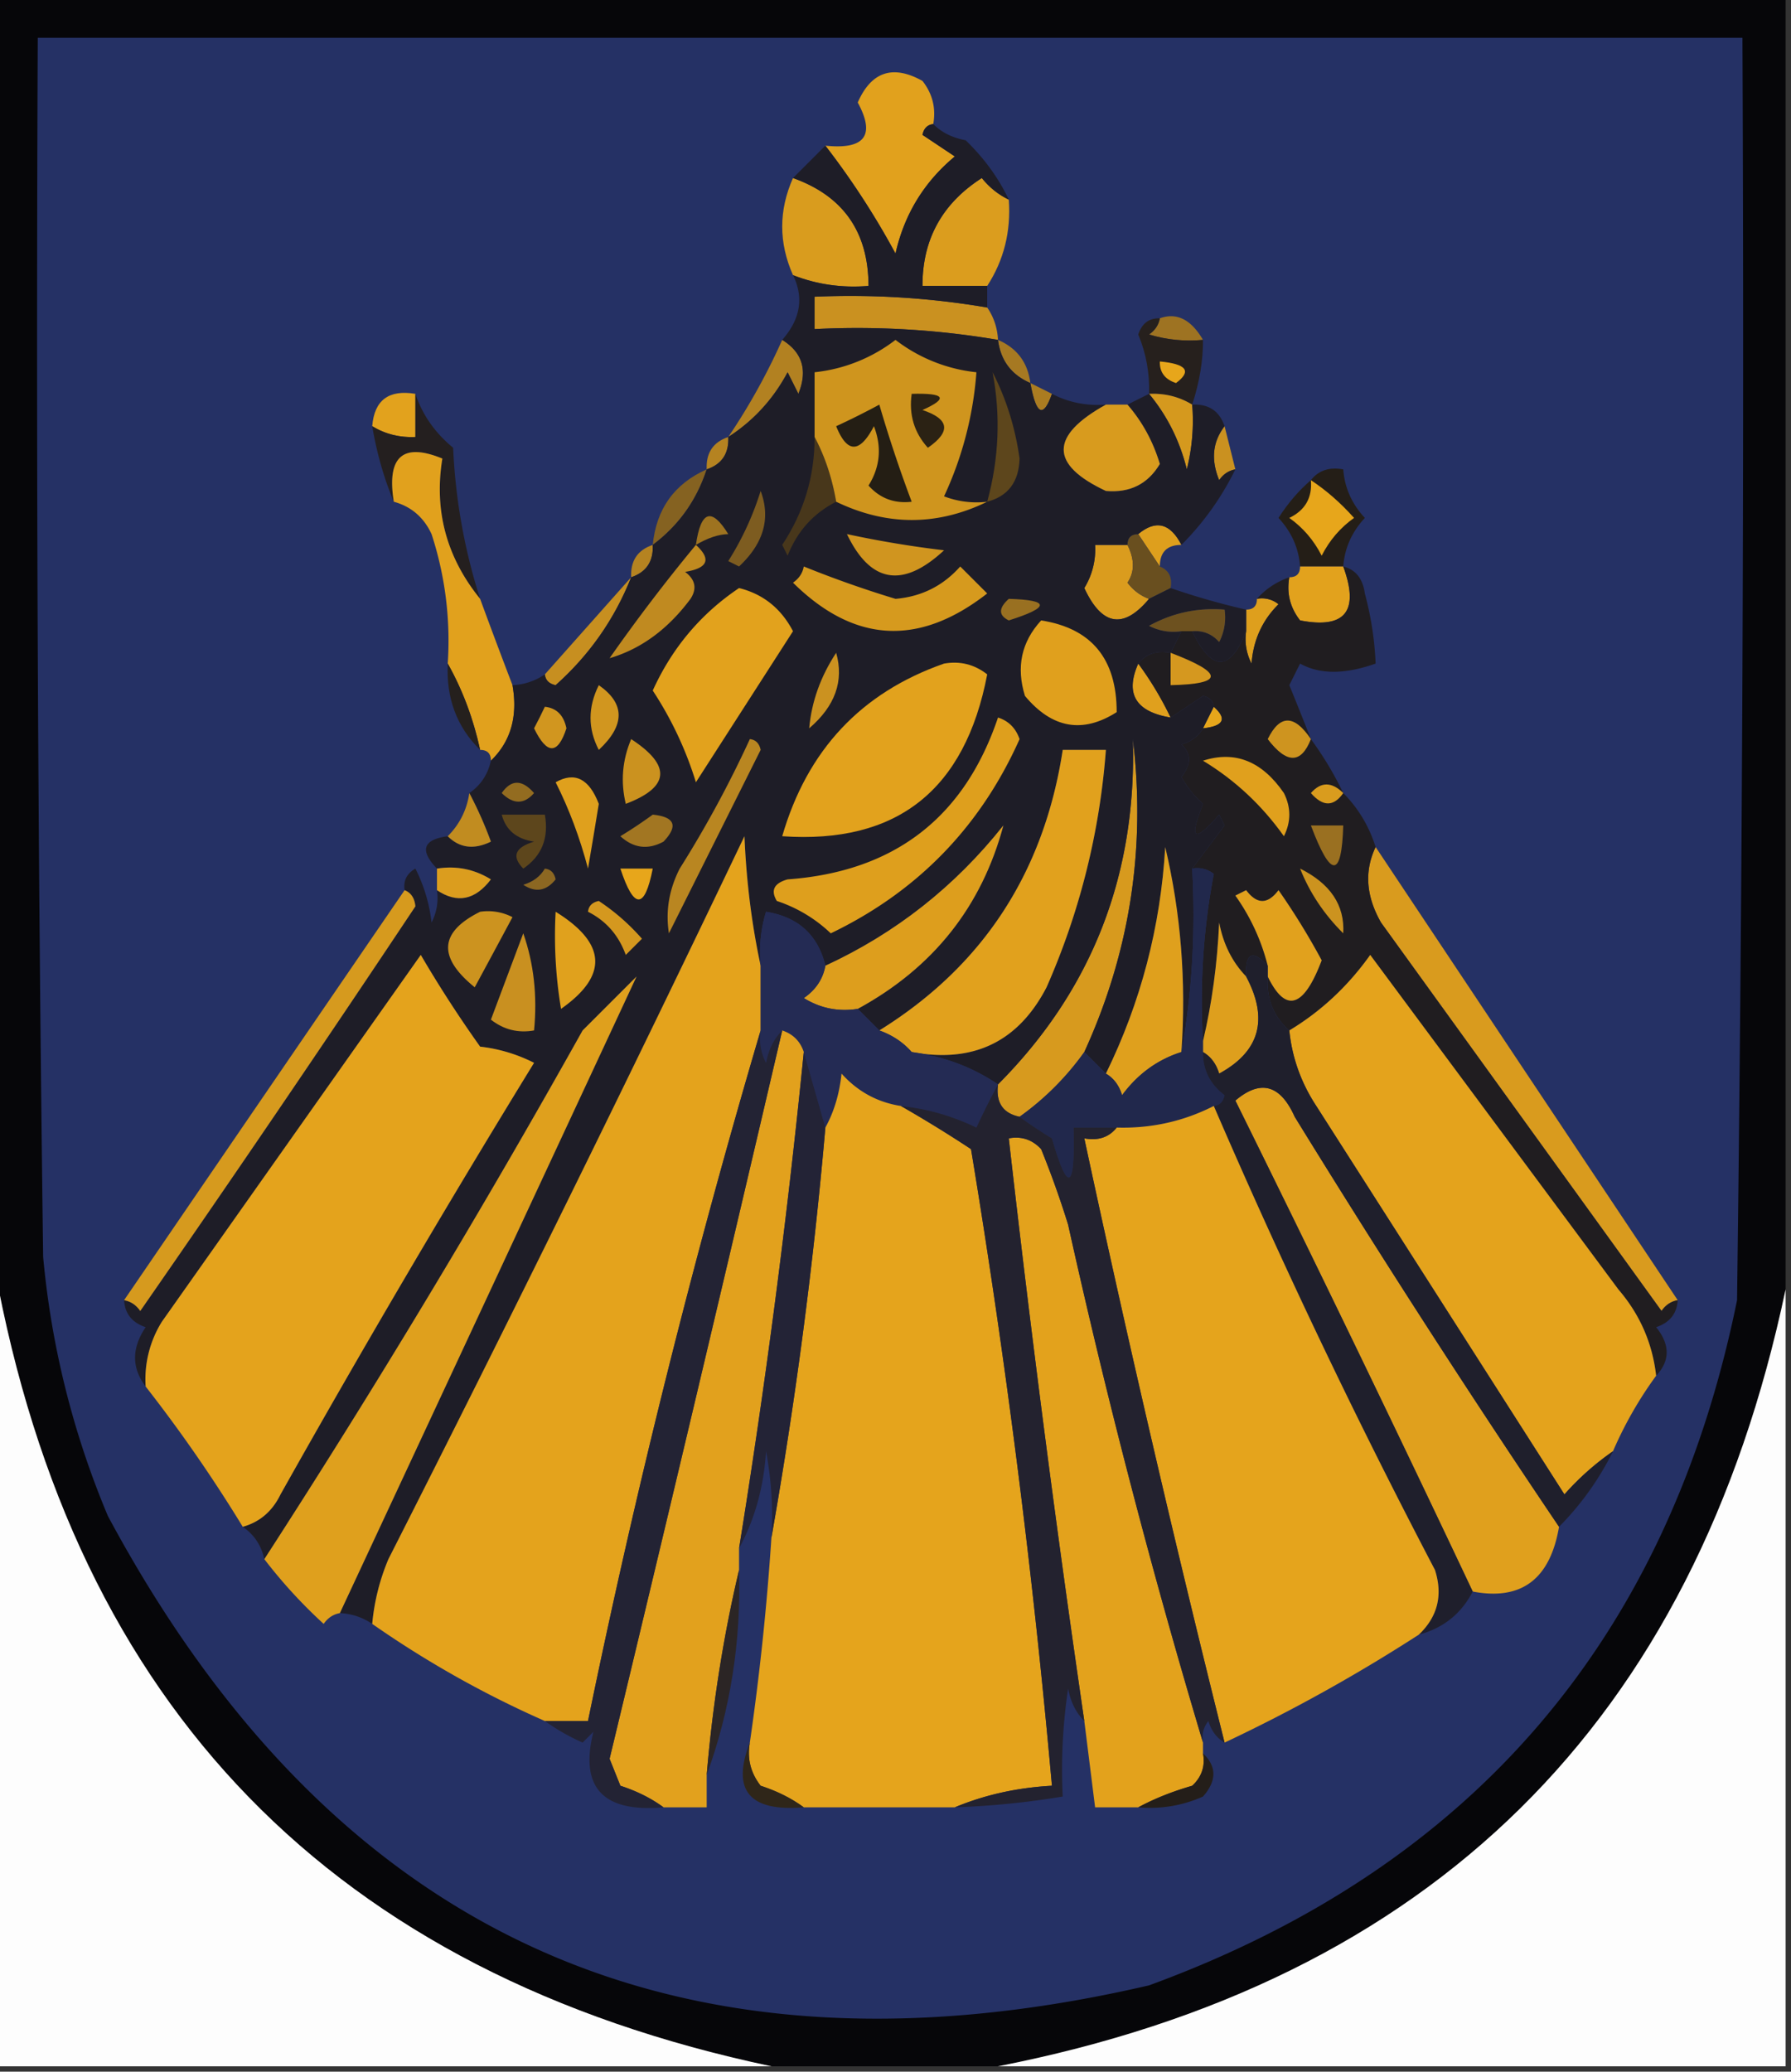 <svg xmlns="http://www.w3.org/2000/svg" width="166" height="192" style="shape-rendering:geometricPrecision;text-rendering:geometricPrecision;image-rendering:optimizeQuality;fill-rule:evenodd;clip-rule:evenodd"><rect width="100%" height="100%" fill="#333333" stroke="none"/><path style="opacity:1" fill="#060609" d="M-.5-.5h166v120c-8.462 40.129-32.795 64.129-73 72h-21c-40.573-8.573-64.573-33.239-72-74V-.5z"/><path style="opacity:1" fill="#253165" d="M3.5 3.5h158c.167 39.001 0 78.001-.5 117-6.39 31.383-24.557 52.549-54.5 63.5-43.377 10.057-75.543-4.443-96.5-43.5a80.797 80.797 0 0 1-6-24c-.5-37.665-.667-75.332-.5-113z"/><path style="opacity:1" fill="#e1a11d" d="M86.5 11.5c-.543.06-.876.393-1 1l3 2c-2.85 2.365-4.684 5.365-5.5 9a73.345 73.345 0 0 0-6.5-10c3.657.38 4.657-.953 3-4 1.258-2.864 3.258-3.53 6-2 .929 1.189 1.262 2.522 1 4z"/><path style="opacity:1" fill="#d99c1e" d="M73.5 16.5c4.654 1.662 6.988 4.995 7 10-2.45.202-4.783-.131-7-1-1.333-3-1.333-6 0-9z"/><path style="opacity:1" fill="#db9d1e" d="M93.5 18.5c.213 2.95-.454 5.617-2 8h-6c-.01-4.31 1.823-7.643 5.5-10 .708.88 1.542 1.547 2.5 2z"/><path style="opacity:1" fill="#ca9120" d="M91.5 28.5c.61.891.943 1.891 1 3a77.766 77.766 0 0 0-17-1v-3c5.395-.233 10.728.1 16 1z"/><path style="opacity:1" fill="#9e7322" d="M111.5 31.5a12.935 12.935 0 0 1-5-.5c.556-.383.889-.883 1-1.5 1.566-.56 2.899.106 4 2z"/><path style="opacity:1" fill="#b28121" d="M72.5 31.5c1.877 1.16 2.377 2.826 1.5 5l-1-2c-1.331 2.496-3.164 4.496-5.5 6a59.006 59.006 0 0 0 5-9z"/><path style="opacity:1" fill="#a67922" d="M92.5 31.5c1.762.762 2.762 2.096 3 4-1.762-.762-2.762-2.096-3-4z"/><path style="opacity:1" fill="#26201d" d="M107.5 29.5c-.111.617-.444 1.117-1 1.5 1.634.494 3.301.66 5 .5.012 1.912-.321 3.912-1 6-1.208-.734-2.541-1.067-4-1 .067-1.9-.267-3.734-1-5.5.336-1.03 1.003-1.53 2-1.5z"/><path style="opacity:1" fill="#e7a61b" d="M107.5 33.5c2.483.23 2.983.897 1.5 2-1.03-.336-1.53-1.003-1.5-2z"/><path style="opacity:1" fill="#e2a21d" d="M38.5 36.5v4c-1.459.067-2.792-.266-4-1 .194-2.412 1.527-3.412 4-3z"/><path style="opacity:1" fill="#ab7c21" d="m95.5 35.5 2 1c-.801 2.293-1.468 1.96-2-1z"/><path style="opacity:1" fill="#d5991e" d="M106.5 36.5c1.459-.067 2.792.266 4 1a18.452 18.452 0 0 1-.5 6c-.653-2.64-1.82-4.973-3.5-7z"/><path style="opacity:1" fill="#241f1f" d="M38.5 36.5c.65 1.947 1.817 3.613 3.5 5a53.534 53.534 0 0 0 2.5 14c-3.117-3.846-4.284-8.179-3.5-13-3.67-1.51-5.17-.176-4.5 4-.907-2.157-1.573-4.49-2-7 1.208.734 2.541 1.067 4 1v-4z"/><path style="opacity:1" fill="#ca9120" d="m113.5 39.5 1 4c-.617.11-1.117.444-1.5 1-.78-1.887-.613-3.554.5-5z"/><path style="opacity:1" fill="#b58321" d="M67.5 40.5c.073 1.527-.594 2.527-2 3-.073-1.527.594-2.527 2-3z"/><path style="opacity:1" fill="#241e17" d="M124.5 52.5h-4c-.126-1.7-.793-3.2-2-4.5.871-1.364 1.871-2.53 3-3.5.709-.904 1.709-1.237 3-1 .126 1.7.793 3.2 2 4.5-1.207 1.3-1.874 2.8-2 4.5z"/><path style="opacity:1" fill="#e7a61b" d="M121.5 44.5c1.431.946 2.764 2.112 4 3.5-1.27.9-2.27 2.066-3 3.5-.73-1.434-1.73-2.6-3-3.5 1.473-.71 2.14-1.876 2-3.5z"/><path style="opacity:1" fill="#856221" d="M65.5 43.5c-.933 2.87-2.6 5.204-5 7 .33-3.331 1.997-5.664 5-7z"/><path style="opacity:1" fill="#de9f1d" d="M105.5 49.5c1.628-1.353 2.962-1.02 4 1-1.333 0-2 .667-2 2l-2-3z"/><path style="opacity:1" fill="#e1a11d" d="M44.5 55.5a597.116 597.116 0 0 0 3 8c.51 2.888-.157 5.221-2 7 0-.667-.333-1-1-1-.629-2.897-1.629-5.564-3-8a31.81 31.81 0 0 0-1.5-12c-.72-1.556-1.887-2.556-3.5-3-.67-4.176.83-5.51 4.5-4-.784 4.821.383 9.154 3.5 13z"/><path style="opacity:1" fill="#da9c1e" d="M104.5 50.5c.671 1.347.671 2.514 0 3.5.544.717 1.211 1.217 2 1.5-2.369 2.84-4.369 2.506-6-1a6.845 6.845 0 0 0 1-4h3z"/><path style="opacity:1" fill="#b58321" d="M60.5 50.5c.073 1.527-.594 2.527-2 3-.073-1.527.594-2.527 2-3z"/><path style="opacity:1" fill="#694f1f" d="m105.5 49.5 2 3c.838.342 1.172 1.008 1 2l-2 1c-.789-.283-1.456-.783-2-1.5.671-.986.671-2.153 0-3.5 0-.667.333-1 1-1z"/><path style="opacity:1" fill="#e2a21d" d="M120.5 52.5h4c1.516 4.142.183 5.809-4 5-.929-1.189-1.262-2.522-1-4 .667 0 1-.333 1-1z"/><path style="opacity:1" fill="#c78f20" d="M58.5 53.5c-1.537 3.873-3.87 7.207-7 10-.607-.124-.94-.457-1-1l8-9z"/><path style="opacity:1" fill="#de9f1d" d="M116.5 55.5a2.427 2.427 0 0 1 2 .5c-1.504 1.49-2.337 3.324-2.5 5.5a4.934 4.934 0 0 1-.5-3v-2c.667 0 1-.333 1-1z"/><path style="opacity:1" fill="#e0a01d" d="M105.5 61.5a31.133 31.133 0 0 1 3 5c-3.241-.537-4.241-2.204-3-5z"/><path style="opacity:1" fill="#e7a61b" d="M112.5 65.5c1.257 1.123.924 1.79-1 2l1-2z"/><path style="opacity:1" fill="#25201d" d="M41.5 61.5c1.371 2.436 2.371 5.103 3 8-2.154-2.117-3.154-4.784-3-8z"/><path style="opacity:1" fill="#d79a1e" d="M100.5 97.5a25.64 25.64 0 0 1-6 6c-1.548-.321-2.215-1.321-2-3 8.702-8.735 12.868-19.402 12.5-32 1.223 10.103-.277 19.77-4.5 29z"/><path style="opacity:1" fill="#1e1d27" d="M86.5 11.5c.763.768 1.763 1.268 3 1.5 1.71 1.65 3.044 3.484 4 5.5-.958-.453-1.792-1.12-2.5-2-3.677 2.357-5.51 5.69-5.5 10h6v2a75.416 75.416 0 0 0-16-1v3a77.766 77.766 0 0 1 17 1c.238 1.904 1.238 3.238 3 4 .532 2.96 1.199 3.293 2 1 1.542.8 3.208 1.134 5 1-5.213 2.891-5.213 5.558 0 8 2.225.195 3.891-.639 5-2.5-.624-2.085-1.624-3.918-3-5.5l2-1c1.68 2.027 2.847 4.36 3.5 7 .495-1.973.662-3.973.5-6 1.527-.073 2.527.594 3 2-1.113 1.446-1.28 3.113-.5 5 .383-.556.883-.89 1.5-1a26.169 26.169 0 0 1-5 7c-1.038-2.02-2.372-2.353-4-1-.667 0-1 .333-1 1h-3a6.845 6.845 0 0 1-1 4c1.631 3.506 3.631 3.84 6 1l2-1a68.024 68.024 0 0 0 7 2v2c-1.503 3.772-3.17 3.772-5 0 .996-.086 1.829.248 2.5 1a4.934 4.934 0 0 0 .5-3c-2.489-.202-4.823.298-7 1.5.948.483 1.948.65 3 .5l-1 2c-1.291-.237-2.291.096-3 1-1.241 2.796-.241 4.463 3 5 .982-.64 1.982-1.308 3-2 .607.124.94.457 1 1l-1 2c-.418.722-1.084 1.222-2 1.5.924.85.924 1.85 0 3a9.26 9.26 0 0 0 2 2.5c-1.33 3.349-.83 3.682 1.5 1l.5 1a512.469 512.469 0 0 0-3 4c.322 5.858-.011 11.525-1 17 .455-6.514-.045-12.847-1.5-19-.432 7.398-2.266 14.398-5.5 21l-2-2c4.223-9.23 5.723-18.897 4.5-29 .368 12.598-3.798 23.265-12.5 32-2.357-1.598-5.023-2.598-8-3 5.704 1.064 9.87-.936 12.5-6a66.736 66.736 0 0 0 5.5-22h-4c-1.742 11.377-7.409 20.044-17 26l-2-2c6.987-3.807 11.487-9.474 13.5-17-4.487 5.658-9.987 9.991-16.5 13-.689-2.853-2.522-4.52-5.5-5-.493 1.634-.66 3.3-.5 5-.824-3.812-1.324-7.812-1.5-12a3116.093 3116.093 0 0 1-33 67 20.093 20.093 0 0 0-1.5 6 5.727 5.727 0 0 0-3-1 93472.094 93472.094 0 0 0 27.5-59l-5 5a890.085 890.085 0 0 1-29.5 49c-.282-1.278-.949-2.278-2-3 1.574-.437 2.741-1.437 3.5-3a1192.89 1192.89 0 0 1 23.5-40 14.73 14.73 0 0 0-5-1.5 113.321 113.321 0 0 1-5.5-8.5l-24 34a10.098 10.098 0 0 0-1.5 6c-1.307-1.723-1.307-3.557 0-5.5-1.256-.417-1.923-1.25-2-2.5.617.111 1.117.444 1.5 1 8.63-12.43 17.13-24.93 25.5-37.5-.07-.765-.403-1.265-1-1.5-.13-.876.203-1.543 1-2a14.73 14.73 0 0 1 1.5 5c.483-.948.65-1.948.5-3 1.868 1.257 3.535.924 5-1-1.545-.952-3.212-1.285-5-1-1.629-1.696-1.296-2.696 1-3 1.1 1.098 2.434 1.265 4 .5a36.213 36.213 0 0 0-2-4.5c1.051-.722 1.718-1.722 2-3 1.843-1.779 2.51-4.112 2-7a5.728 5.728 0 0 0 3-1c.06.543.393.876 1 1 3.13-2.793 5.463-6.127 7-10 1.406-.473 2.073-1.473 2-3 2.4-1.796 4.067-4.13 5-7 1.406-.473 2.073-1.473 2-3 2.336-1.504 4.169-3.504 5.5-6l1 2c.877-2.174.377-3.84-1.5-5 1.69-1.923 2.023-3.923 1-6 2.217.869 4.55 1.202 7 1-.012-5.005-2.346-8.338-7-10l3-3a73.345 73.345 0 0 1 6.5 10c.816-3.635 2.65-6.635 5.5-9l-3-2c.124-.607.457-.94 1-1z"/><path style="opacity:1" fill="#936c20" d="M46.5 73.5c.886-1.276 1.886-1.276 3 0-.925 1.062-1.925 1.062-3 0z"/><path style="opacity:1" fill="#dfa01d" d="M51.5 72.5c1.768-1.007 3.101-.34 4 2-.326 2.01-.659 4.01-1 6-.757-2.87-1.757-5.536-3-8z"/><path style="opacity:1" fill="#e1a11d" d="M84.5 97.5c-.79-.901-1.79-1.568-3-2 9.591-5.956 15.258-14.623 17-26h4a66.736 66.736 0 0 1-5.5 22c-2.63 5.064-6.796 7.064-12.5 6z"/><path style="opacity:1" fill="#cb921f" d="M58.5 68.5c3.75 2.45 3.583 4.45-.5 6-.49-2.045-.324-4.045.5-6z"/><path style="opacity:1" fill="#de9f1d" d="M92.5 66.5c.978.311 1.644.978 2 2-3.638 8.138-9.471 14.138-17.5 18a13.243 13.243 0 0 0-5-3c-.59-.984-.257-1.65 1-2 9.873-.716 16.373-5.716 19.5-15z"/><path style="opacity:1" fill="#d1961f" d="M50.5 65.5c1.086.12 1.753.787 2 2-.804 2.457-1.804 2.457-3 0 .363-.683.696-1.35 1-2zM55.5 63.5c2.451 1.71 2.451 3.71 0 6-1.02-1.96-1.02-3.96 0-6z"/><path style="opacity:1" fill="#cb9220" d="M77.5 60.5c.74 2.606-.093 4.94-2.5 7 .22-2.463 1.054-4.797 2.5-7z"/><path style="opacity:1" fill="#e2a21d" d="M87.5 61.5c1.478-.262 2.811.071 4 1-2.049 10.739-8.382 15.739-19 15 2.317-7.98 7.317-13.314 15-16z"/><path style="opacity:1" fill="#6d511f" d="M110.5 58.5h-1a4.932 4.932 0 0 1-3-.5c2.177-1.202 4.511-1.702 7-1.5a4.934 4.934 0 0 1-.5 3c-.671-.752-1.504-1.086-2.5-1z"/><path style="opacity:1" fill="#e0a01d" d="M96.5 57.5c4.671.73 7.004 3.564 7 8.5-3.155 2.01-5.988 1.51-8.5-1.5-.833-2.671-.333-5.004 1.5-7z"/><path style="opacity:1" fill="#997021" d="M93.5 55.5c3.84.112 3.84.779 0 2-.963-.47-.963-1.136 0-2z"/><path style="opacity:1" fill="#e2a21d" d="M68.5 54.5c2.229.555 3.895 1.889 5 4l-9 14a33.114 33.114 0 0 0-4-8.5c1.796-3.958 4.463-7.124 8-9.5z"/><path style="opacity:1" fill="#c08a20" d="M64.5 50.5c1.453 1.325 1.12 2.158-1 2.5.95.718 1.117 1.55.5 2.5-2.094 2.815-4.594 4.648-7.5 5.5a164.79 164.79 0 0 1 8-10.5z"/><path style="opacity:1" fill="#d69a1e" d="M74.5 52.5a100.371 100.371 0 0 0 8.5 3c2.406-.203 4.406-1.203 6-3l2.5 2.5c-6.33 4.94-12.33 4.606-18-1 .556-.383.89-.883 1-1.5z"/><path style="opacity:1" fill="#7d5c20" d="M70.5 45.5c.949 2.529.282 4.862-2 7l-1-.5a27.318 27.318 0 0 0 3-6.5z"/><path style="opacity:1" fill="#d0951f" d="M78.5 49.5a97.442 97.442 0 0 0 9 1.5c-3.82 3.549-6.82 3.049-9-1.5z"/><path style="opacity:1" fill="#9e7320" d="M64.5 50.5c.452-3.174 1.452-3.508 3-1-.894.017-1.894.35-3 1z"/><path style="opacity:1" fill="#48371b" d="M75.5 40.5c.958 1.802 1.625 3.802 2 6-2.106 1.066-3.606 2.733-4.5 5l-.5-1c2.014-3.04 3.014-6.374 3-10z"/><path style="opacity:1" fill="#5d461c" d="M91.5 46.5c1.09-3.989 1.257-7.989.5-12 1.267 2.474 2.1 5.14 2.5 8-.061 2.153-1.061 3.486-3 4z"/><path style="opacity:1" fill="#d89b1e" d="M102.5 37.5h2c1.376 1.582 2.376 3.415 3 5.5-1.109 1.861-2.775 2.695-5 2.5-5.213-2.442-5.213-5.109 0-8z"/><path style="opacity:1" fill="#cf951e" d="M91.5 46.5c-4.639 2.256-9.306 2.256-14 0-.375-2.198-1.042-4.198-2-6v-6a14.83 14.83 0 0 0 7.5-3 14.83 14.83 0 0 0 7.5 3 32.925 32.925 0 0 1-3 11.5 8.434 8.434 0 0 0 4 .5z"/><path style="opacity:1" fill="#2b2214" d="M84.5 36.5c3.098-.087 3.432.413 1 1.5 2.5.833 2.667 2 .5 3.5-1.27-1.405-1.77-3.071-1.5-5z"/><path style="opacity:1" fill="#241e14" d="M81.5 37.5a125.458 125.458 0 0 0 3 9c-1.603.188-2.937-.312-4-1.5 1.076-1.726 1.243-3.56.5-5.5-1.316 2.528-2.483 2.528-3.5 0a70.679 70.679 0 0 0 4-2z"/><path style="opacity:1" fill="#c18c20" d="M43.5 73.5a36.213 36.213 0 0 1 2 4.5c-1.566.765-2.9.598-4-.5 1.1-1.105 1.767-2.438 2-4z"/><path style="opacity:1" fill="#5d461c" d="M46.5 75.5h4c.384 2.165-.283 3.832-2 5-1.104-1.131-.77-1.965 1-2.5-1.62-.236-2.62-1.069-3-2.5z"/><path style="opacity:1" fill="#a27622" d="M60.5 75.5c2.05.206 2.383 1.04 1 2.5-1.444.78-2.777.614-4-.5a44.293 44.293 0 0 0 3-2z"/><path style="opacity:1" fill="#dd9e1d" d="M79.5 93.5c-1.788.285-3.455-.048-5-1 1.112-.765 1.779-1.765 2-3 6.513-3.009 12.013-7.342 16.5-13-2.013 7.526-6.513 13.193-13.5 17z"/><path style="opacity:1" fill="#d99b1e" d="M127.5 78.5a58664.993 58664.993 0 0 0 28 42c-.617.111-1.117.444-1.5 1l-26-36c-1.392-2.44-1.559-4.774-.5-7z"/><path style="opacity:1" fill="#b98621" d="M69.5 68.5c.543.06.876.393 1 1l-8.5 17c-.325-2.053.009-4.053 1-6a103.626 103.626 0 0 0 6.5-12z"/><path style="opacity:1" fill="#dfa01d" d="M109.5 97.5c-2.216.703-4.049 2.036-5.5 4-.278-.916-.778-1.582-1.5-2 3.234-6.602 5.068-13.602 5.5-21 1.455 6.153 1.955 12.486 1.5 19z"/><path style="opacity:1" fill="#db9d1e" d="M40.5 80.5c1.788-.285 3.455.048 5 1-1.465 1.924-3.132 2.257-5 1v-2z"/><path style="opacity:1" fill="#e7a61b" d="M57.5 80.5h3c-.746 3.81-1.746 3.81-3 0z"/><path style="opacity:1" fill="#e4a31c" d="M70.5 89.5v6a783.209 783.209 0 0 0-16 64h-4a94.476 94.476 0 0 1-16-9 20.093 20.093 0 0 1 1.5-6 3116.093 3116.093 0 0 0 33-67c.176 4.188.676 8.188 1.5 12z"/><path style="opacity:1" fill="#8c6722" d="M50.5 80.5c.543.06.876.393 1 1-.865 1.083-1.865 1.25-3 .5.916-.278 1.583-.778 2-1.5z"/><path style="opacity:1" fill="#d69a1e" d="M37.5 82.5c.597.235.93.735 1 1.5-8.37 12.57-16.87 25.07-25.5 37.5-.383-.556-.883-.889-1.5-1a42981.967 42981.967 0 0 1 26-38z"/><path style="opacity:1" fill="#cc931f" d="M44.5 84.5a4.932 4.932 0 0 1 3 .5c-1.17 2.185-2.336 4.351-3.5 6.5-3.446-2.788-3.28-5.121.5-7z"/><path style="opacity:1" fill="#e0a11d" d="M51.5 84.5c4.72 2.922 4.886 5.922.5 9a40.936 40.936 0 0 1-.5-9z"/><path style="opacity:1" fill="#d4981f" d="M54.5 84.5c.06-.543.393-.876 1-1a19.894 19.894 0 0 1 4 3.5L58 88.5c-.66-1.824-1.827-3.157-3.5-4z"/><path style="opacity:1" fill="#201d20" d="M124.5 52.5c1.149.291 1.816 1.124 2 2.5.577 2.137.91 4.304 1 6.5-2.857 1.01-5.19 1.01-7 0l-1 2a319.756 319.756 0 0 1 2 5 31.133 31.133 0 0 1 3 5c1.39 1.4 2.39 3.066 3 5-1.059 2.226-.892 4.56.5 7l26 36c.383-.556.883-.889 1.5-1-.077 1.25-.744 2.083-2 2.5 1.301 1.616 1.301 3.116 0 4.5-.341-3.016-1.507-5.682-3.5-8l-23-31c-2.063 2.9-4.563 5.233-7.5 7-1.468-1.28-2.135-2.946-2-5 1.664 3.422 3.331 2.922 5-1.5a65.8 65.8 0 0 0-4-6.5c-1 1.333-2 1.333-3 0l-1 .5a19.215 19.215 0 0 1 3 6.5c-1.425-1.531-2.091-1.198-2 1-1.293-1.342-2.126-3.009-2.5-5-.177 3.856-.677 7.523-1.5 11a62.792 62.792 0 0 1 1-15.5 2.427 2.427 0 0 0-2-.5 512.469 512.469 0 0 1 3-4l-.5-1c-2.33 2.682-2.83 2.349-1.5-1a9.26 9.26 0 0 1-2-2.5c.924-1.15.924-2.15 0-3 .916-.278 1.582-.778 2-1.5 1.924-.21 2.257-.877 1-2-.06-.543-.393-.876-1-1-1.018.692-2.018 1.36-3 2a31.133 31.133 0 0 0-3-5c.709-.904 1.709-1.237 3-1l1-2h1c1.83 3.772 3.497 3.772 5 0a4.934 4.934 0 0 0 .5 3c.163-2.176.996-4.01 2.5-5.5a2.427 2.427 0 0 0-2-.5c.79-.901 1.79-1.568 3-2-.262 1.478.071 2.811 1 4 4.183.809 5.516-.858 4-5z"/><path style="opacity:1" fill="#e1a11d" d="M117.5 90.5v-1a19.215 19.215 0 0 0-3-6.5l1-.5c1 1.333 2 1.333 3 0a65.8 65.8 0 0 1 4 6.5c-1.669 4.422-3.336 4.922-5 1.5z"/><path style="opacity:1" fill="#cc931f" d="M120.5 80.5c2.815 1.4 4.148 3.4 4 6-1.778-1.764-3.111-3.764-4-6z"/><path style="opacity:1" fill="#9a7021" d="M121.5 76.5h3c-.146 4.921-1.146 4.921-3 0z"/><path style="opacity:1" fill="#d99c1e" d="M124.5 73.5c-.886 1.276-1.886 1.276-3 0 .925-1.062 1.925-1.062 3 0z"/><path style="opacity:1" fill="#e0a01d" d="M111.5 70.5c2.97-.957 5.47.043 7.5 3 .667 1.333.667 2.667 0 4-2.037-2.871-4.537-5.205-7.5-7z"/><path style="opacity:1" fill="#ce941f" d="M121.5 68.5c-.905 2.308-2.238 2.308-4 0 1.125-2.294 2.459-2.294 4 0z"/><path style="opacity:1" fill="#d5981f" d="M108.5 60.5c4.963 1.894 4.963 2.894 0 3v-3z"/><path style="opacity:1" fill="#c99020" d="M48.5 86.5c.977 2.787 1.31 5.787 1 9-1.478.262-2.811-.071-4-1 1.013-2.688 2.013-5.354 3-8z"/><path style="opacity:1" fill="#de9f1d" d="M115.5 90.5c2.099 3.95 1.265 6.95-2.5 9-.278-.916-.778-1.582-1.5-2v-1c.823-3.477 1.323-7.144 1.5-11 .374 1.991 1.207 3.658 2.5 5z"/><path style="opacity:1" fill="#e4a31c" d="M22.5 141.5a137.026 137.026 0 0 0-9-13 10.098 10.098 0 0 1 1.5-6l24-34a113.321 113.321 0 0 0 5.5 8.5 14.73 14.73 0 0 1 5 1.5 1192.89 1192.89 0 0 0-23.5 40c-.759 1.563-1.926 2.563-3.5 3zM153.5 127.5a36.077 36.077 0 0 0-4 7 25.14 25.14 0 0 0-4.5 4l-23-36c-1.411-2.15-2.245-4.484-2.5-7 2.937-1.767 5.437-4.1 7.5-7l23 31c1.993 2.318 3.159 4.984 3.5 8z"/><path style="opacity:1" fill="#dfa01d" d="M31.5 149.5c-.617.111-1.117.444-1.5 1a46.117 46.117 0 0 1-5.5-6 890.085 890.085 0 0 0 29.5-49l5-5a93472.094 93472.094 0 0 1-27.5 59z"/><path style="opacity:1" fill="#242b54" d="M76.5 89.5c-.221 1.235-.888 2.235-2 3 1.545.952 3.212 1.285 5 1l2 2c1.21.432 2.21 1.099 3 2 2.977.402 5.643 1.402 8 3a70.915 70.915 0 0 0-2 4 21.029 21.029 0 0 0-7-2c-2.179-.34-4.012-1.34-5.5-3-.198 1.882-.698 3.548-1.5 5l-2-7c-.333-1-1-1.667-2-2-.768.763-1.268 1.763-1.5 3a4.932 4.932 0 0 1-.5-3v-6c-.16-1.7.007-3.366.5-5 2.978.48 4.811 2.147 5.5 5z"/><path style="opacity:1" fill="#e2a11d" d="M72.5 95.5c1 .333 1.667 1 2 2a761.096 761.096 0 0 1-6 46v2c-1.45 6.131-2.45 12.464-3 19v3h-4c-1.141-.839-2.474-1.506-4-2l-1-2.5a9864.256 9864.256 0 0 0 16-67.5z"/><path style="opacity:1" fill="#21284c" d="M110.5 80.5a2.427 2.427 0 0 1 2 .5 62.792 62.792 0 0 0-1 15.5v1c-.02 1.643.647 2.976 2 4-.124.607-.457.94-1 1-2.808 1.429-5.808 2.095-9 2h-4c.156 5.813-.511 6.146-2 1a44.293 44.293 0 0 1-3-2 25.64 25.64 0 0 0 6-6l2 2c.722.418 1.222 1.084 1.5 2 1.451-1.964 3.284-3.297 5.5-4 .989-5.475 1.322-11.142 1-17z"/><path style="opacity:1" fill="#e5a41c" d="M83.5 102.5a119.341 119.341 0 0 1 6.5 4 792.596 792.596 0 0 1 7.5 59c-3.227.176-6.227.843-9 2h-14c-1.141-.839-2.475-1.506-4-2-.929-1.189-1.262-2.522-1-4a245.403 245.403 0 0 0 2-19 435.225 435.225 0 0 0 5-38c.802-1.452 1.302-3.118 1.5-5 1.488 1.66 3.321 2.66 5.5 3z"/><path style="opacity:1" fill="#e0a01d" d="M144.5 141.5c-.827 4.862-3.494 6.862-8 6a2851.157 2851.157 0 0 0-22-45.5c2.332-1.982 4.165-1.482 5.5 1.5a1077.713 1077.713 0 0 0 24.5 38z"/><path style="opacity:1" fill="#1f1f2c" d="M117.5 89.5v1c-.135 2.054.532 3.72 2 5 .255 2.516 1.089 4.85 2.5 7l23 36a25.14 25.14 0 0 1 4.5-4 26.707 26.707 0 0 1-5 7 1077.713 1077.713 0 0 1-24.5-38c-1.335-2.982-3.168-3.482-5.5-1.5a2851.157 2851.157 0 0 1 22 45.5c-1.059 2.055-2.725 3.389-5 4 1.748-1.66 2.248-3.66 1.5-6a632.55 632.55 0 0 1-20.5-43c.543-.06.876-.393 1-1-1.353-1.024-2.02-2.357-2-4 .722.418 1.222 1.084 1.5 2 3.765-2.05 4.599-5.05 2.5-9-.091-2.198.575-2.531 2-1z"/><path style="opacity:1" fill="#e5a41c" d="M112.5 102.5a632.55 632.55 0 0 0 20.5 43c.748 2.34.248 4.34-1.5 6a154.41 154.41 0 0 1-18 10 1707.279 1707.279 0 0 1-13-56c1.291.237 2.291-.096 3-1 3.192.095 6.192-.571 9-2z"/><path style="opacity:1" fill="#e3a21c" d="M111.5 161.5v1c.219 1.175-.114 2.175-1 3-1.836.528-3.503 1.194-5 2h-4l-1-8a1678.196 1678.196 0 0 1-7-54c1.175-.219 2.175.114 3 1a87.287 87.287 0 0 1 2.5 7 679.693 679.693 0 0 0 12.5 48z"/><path style="opacity:1" fill="#23222f" d="M92.5 100.5c-.215 1.679.452 2.679 2 3a44.293 44.293 0 0 0 3 2c1.489 5.146 2.156 4.813 2-1h4c-.709.904-1.709 1.237-3 1a1707.279 1707.279 0 0 0 13 56c-.722-.418-1.222-1.084-1.5-2a2.428 2.428 0 0 0-.5 2 679.693 679.693 0 0 1-12.5-48 87.287 87.287 0 0 0-2.5-7c-.825-.886-1.825-1.219-3-1a1678.196 1678.196 0 0 0 7 54c-.768-.763-1.268-1.763-1.5-3a50.442 50.442 0 0 0-.5 10c-3.307.551-6.64.884-10 1 2.773-1.157 5.773-1.824 9-2a792.596 792.596 0 0 0-7.5-59 119.341 119.341 0 0 0-6.5-4c2.437.256 4.77.923 7 2a70.915 70.915 0 0 1 2-4z"/><path style="opacity:1" fill="#fdfdfd" d="M-.5 117.5c7.427 40.761 31.427 65.427 72 74h-72v-74zM165.5 119.5v72h-73c40.205-7.871 64.538-31.871 73-72z"/><path style="opacity:1" fill="#232336" d="m74.5 97.5 2 7a435.225 435.225 0 0 1-5 38 32.438 32.438 0 0 0-.5-8c-.204 3.297-1.037 6.297-2.5 9a761.096 761.096 0 0 0 6-46z"/><path style="opacity:1" fill="#232334" d="M70.5 95.5a4.932 4.932 0 0 0 .5 3c.232-1.237.732-2.237 1.5-3a9864.256 9864.256 0 0 1-16 67.5l1 2.5c1.526.494 2.859 1.161 4 2-5.624.495-7.791-1.838-6.5-7l-1 1a19.588 19.588 0 0 1-3.5-2h4a783.209 783.209 0 0 1 16-64z"/><path style="opacity:1" fill="#2b2525" d="M68.5 145.5c.194 6.66-.806 12.993-3 19 .55-6.536 1.55-12.869 3-19z"/><path style="opacity:1" fill="#2f2619" d="M69.5 161.5c-.262 1.478.071 2.811 1 4 1.525.494 2.859 1.161 4 2-5.055.424-6.722-1.576-5-6z"/><path style="opacity:1" fill="#241e19" d="M111.5 162.5c1.282 1.208 1.282 2.542 0 4a11.988 11.988 0 0 1-6 1c1.497-.806 3.164-1.472 5-2 .886-.825 1.219-1.825 1-3z"/></svg>